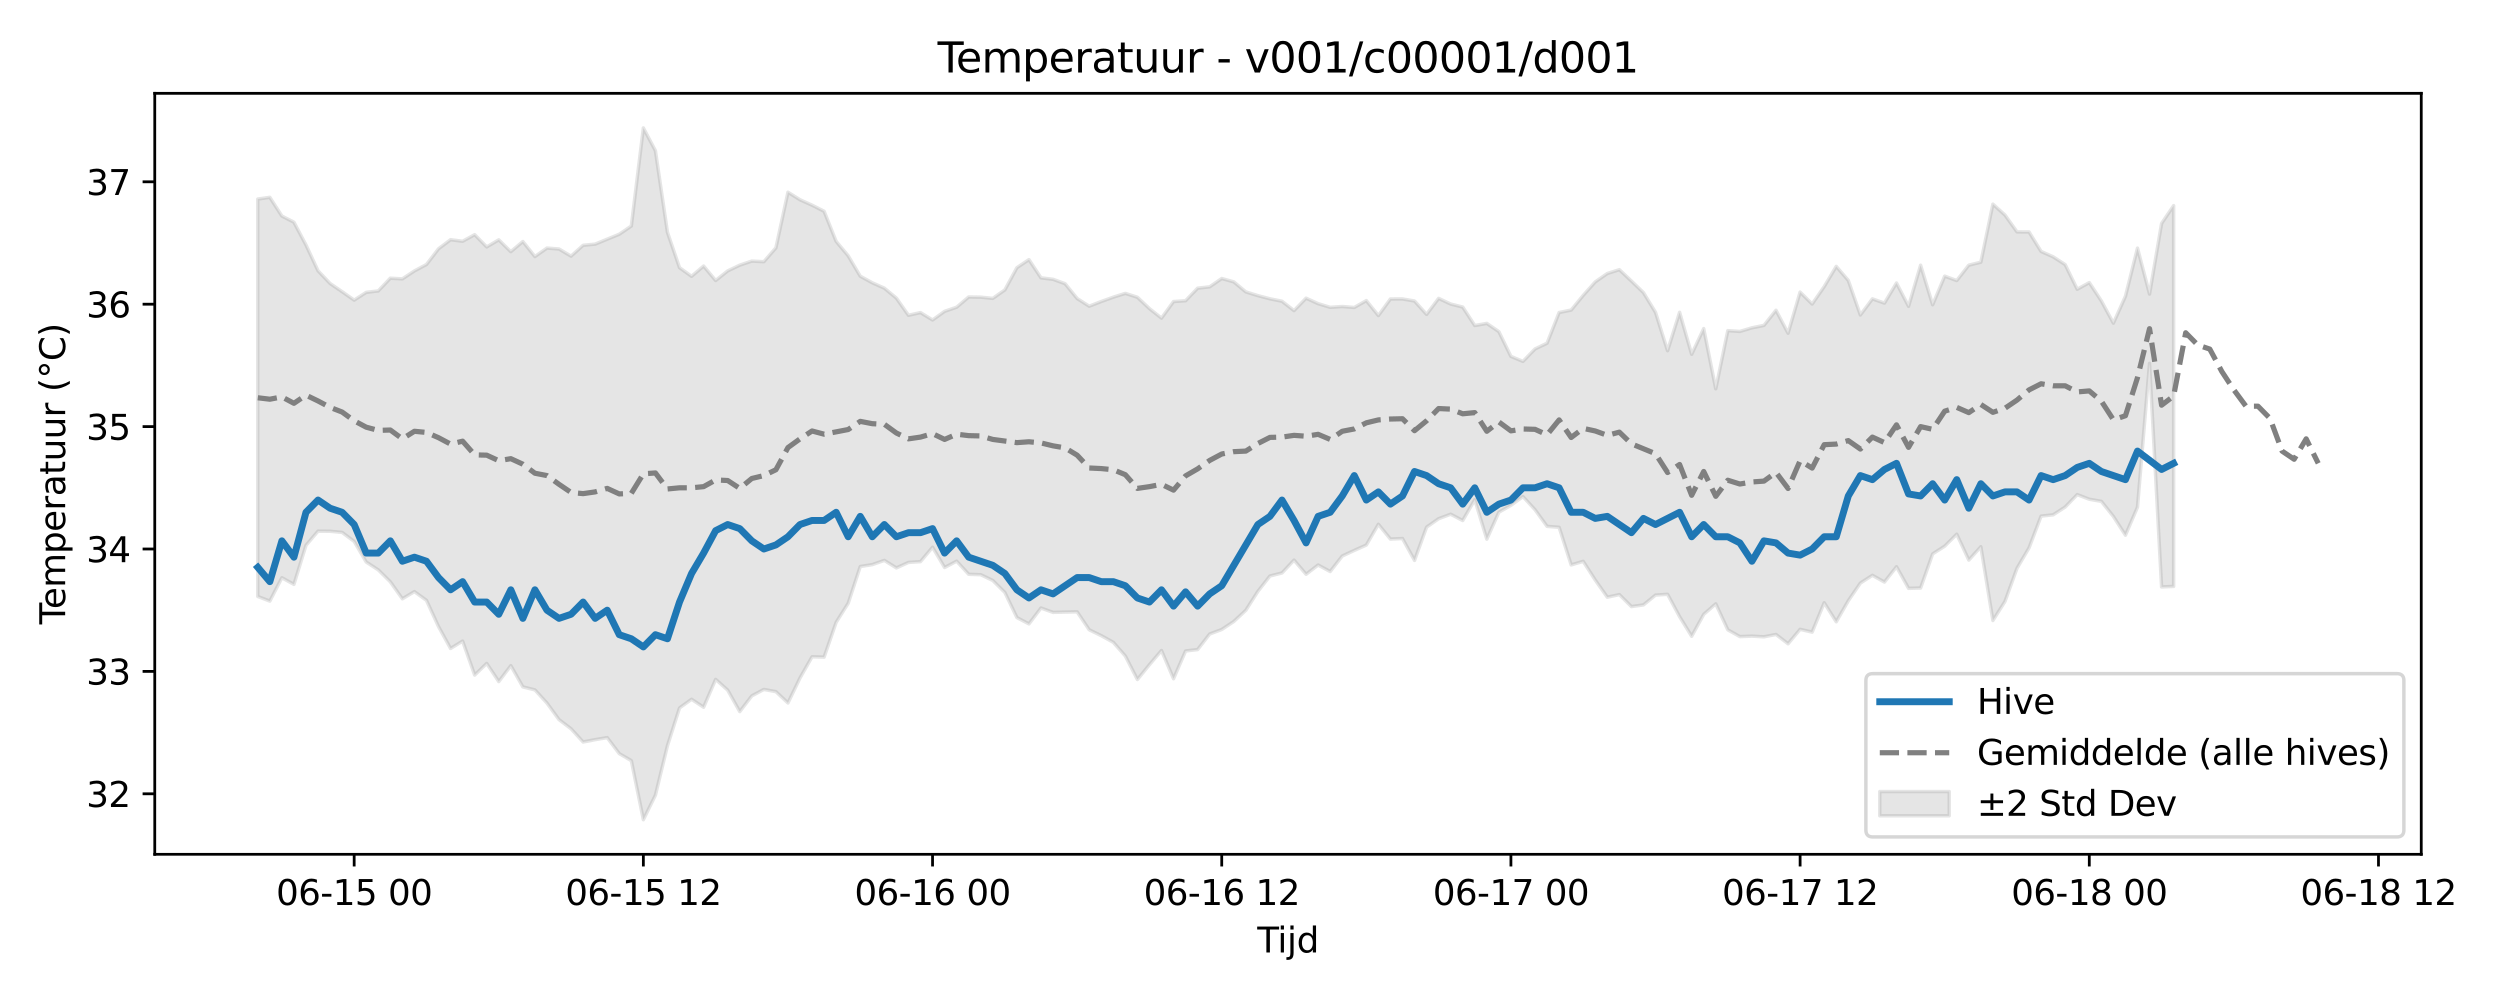 <?xml version="1.0" encoding="utf-8" standalone="no"?>
<!DOCTYPE svg PUBLIC "-//W3C//DTD SVG 1.1//EN"
  "http://www.w3.org/Graphics/SVG/1.1/DTD/svg11.dtd">
<svg xmlns:xlink="http://www.w3.org/1999/xlink" width="720pt" height="288pt" viewBox="0 0 720 288" xmlns="http://www.w3.org/2000/svg" version="1.1">
 <defs>
  <style type="text/css">*{stroke-linejoin: round; stroke-linecap: butt}</style>
 </defs>
 <g id="figure_1">
  <g id="patch_1">
   <path d="M 0 288 
L 720 288 
L 720 0 
L 0 0 
z
" style="fill: #ffffff"/>
  </g>
  <g id="axes_1">
   <g id="patch_2">
    <path d="M 44.57 246.04 
L 697.321 246.04 
L 697.321 26.88 
L 44.57 26.88 
z
" style="fill: #ffffff"/>
   </g>
   <g id="FillBetweenPolyCollection_1">
    <defs>
     <path id="md56cff5caf" d="M 74.241 -230.674 
L 74.241 -116.217 
L 77.711 -114.878 
L 81.181 -121.612 
L 84.651 -119.695 
L 88.121 -130.939 
L 91.592 -135.027 
L 95.062 -134.992 
L 98.532 -134.666 
L 102.002 -132.068 
L 105.473 -126.13 
L 108.943 -123.874 
L 112.413 -120.434 
L 115.883 -115.541 
L 119.354 -117.615 
L 122.824 -115.09 
L 126.294 -107.545 
L 129.764 -101.234 
L 133.234 -103.363 
L 136.705 -93.58 
L 140.175 -96.936 
L 143.645 -91.704 
L 147.115 -96.292 
L 150.586 -90.174 
L 154.056 -89.309 
L 157.526 -85.516 
L 160.996 -80.742 
L 164.467 -78.107 
L 167.937 -74.31 
L 171.407 -74.98 
L 174.877 -75.566 
L 178.348 -70.957 
L 181.818 -68.93 
L 185.288 -51.922 
L 188.758 -58.977 
L 192.228 -73.25 
L 195.699 -84.105 
L 199.169 -86.607 
L 202.639 -84.314 
L 206.109 -92.34 
L 209.58 -89.237 
L 213.05 -83.051 
L 216.52 -87.583 
L 219.99 -89.441 
L 223.461 -88.804 
L 226.931 -85.546 
L 230.401 -92.749 
L 233.871 -98.843 
L 237.342 -98.748 
L 240.812 -108.769 
L 244.282 -114.267 
L 247.752 -124.835 
L 251.222 -125.392 
L 254.693 -126.605 
L 258.163 -124.441 
L 261.633 -126.023 
L 265.103 -126.247 
L 268.574 -130.398 
L 272.044 -124.549 
L 275.514 -126.386 
L 278.984 -122.597 
L 282.455 -122.484 
L 285.925 -120.821 
L 289.395 -117.378 
L 292.865 -110.135 
L 296.336 -108.317 
L 299.806 -112.891 
L 303.276 -111.633 
L 306.746 -111.717 
L 310.216 -111.79 
L 313.687 -106.623 
L 317.157 -104.933 
L 320.627 -103.014 
L 324.097 -99.066 
L 327.568 -92.291 
L 331.038 -96.563 
L 334.508 -100.656 
L 337.978 -92.52 
L 341.449 -100.512 
L 344.919 -100.926 
L 348.389 -105.407 
L 351.859 -106.704 
L 355.329 -109.01 
L 358.8 -112.236 
L 362.27 -117.677 
L 365.74 -122.111 
L 369.21 -122.983 
L 372.681 -126.691 
L 376.151 -122.609 
L 379.621 -125.276 
L 383.091 -123.395 
L 386.562 -127.86 
L 390.032 -129.481 
L 393.502 -131.027 
L 396.972 -137.012 
L 400.443 -132.743 
L 403.913 -132.902 
L 407.383 -126.607 
L 410.853 -136.179 
L 414.323 -138.612 
L 417.794 -139.903 
L 421.264 -138.086 
L 424.734 -144.079 
L 428.204 -132.723 
L 431.675 -140.472 
L 435.145 -142.463 
L 438.615 -144.981 
L 442.085 -141.2 
L 445.556 -136.408 
L 449.026 -136.137 
L 452.496 -125.305 
L 455.966 -126.333 
L 459.437 -120.938 
L 462.907 -116.003 
L 466.377 -116.754 
L 469.847 -113.303 
L 473.317 -113.787 
L 476.788 -116.612 
L 480.258 -116.842 
L 483.728 -110.393 
L 487.198 -104.751 
L 490.669 -111.058 
L 494.139 -114.097 
L 497.609 -106.608 
L 501.079 -104.656 
L 504.55 -104.791 
L 508.02 -104.592 
L 511.49 -105.274 
L 514.96 -102.593 
L 518.431 -106.753 
L 521.901 -105.946 
L 525.371 -114.408 
L 528.841 -108.925 
L 532.311 -114.98 
L 535.782 -120.066 
L 539.252 -122.307 
L 542.722 -120.361 
L 546.192 -124.782 
L 549.663 -118.552 
L 553.133 -118.648 
L 556.603 -128.477 
L 560.073 -130.698 
L 563.544 -134.151 
L 567.014 -126.694 
L 570.484 -130.544 
L 573.954 -109.289 
L 577.424 -114.763 
L 580.895 -124.327 
L 584.365 -130.224 
L 587.835 -139.363 
L 591.305 -139.73 
L 594.776 -141.977 
L 598.246 -145.554 
L 601.716 -144.219 
L 605.186 -143.611 
L 608.657 -139.256 
L 612.127 -133.865 
L 615.597 -141.931 
L 619.067 -183.366 
L 622.538 -118.961 
L 626.008 -119.113 
L 626.008 -228.785 
L 626.008 -228.785 
L 622.538 -223.649 
L 619.067 -203.307 
L 615.597 -216.542 
L 612.127 -202.674 
L 608.657 -194.934 
L 605.186 -201.35 
L 601.716 -206.616 
L 598.246 -204.694 
L 594.776 -211.796 
L 591.305 -214.044 
L 587.835 -215.585 
L 584.365 -221.199 
L 580.895 -221.221 
L 577.424 -226.085 
L 573.954 -229.209 
L 570.484 -212.486 
L 567.014 -211.636 
L 563.544 -207.201 
L 560.073 -208.472 
L 556.603 -200.23 
L 553.133 -211.625 
L 549.663 -199.775 
L 546.192 -206.498 
L 542.722 -200.708 
L 539.252 -201.924 
L 535.782 -197.281 
L 532.311 -207.236 
L 528.841 -211.277 
L 525.371 -205.458 
L 521.901 -200.435 
L 518.431 -203.881 
L 514.96 -192.038 
L 511.49 -198.645 
L 508.02 -194.291 
L 504.55 -193.589 
L 501.079 -192.549 
L 497.609 -192.779 
L 494.139 -176.03 
L 490.669 -193.365 
L 487.198 -185.963 
L 483.728 -198.059 
L 480.258 -186.993 
L 476.788 -198.05 
L 473.317 -203.729 
L 469.847 -207.067 
L 466.377 -210.33 
L 462.907 -209.234 
L 459.437 -206.817 
L 455.966 -202.933 
L 452.496 -198.702 
L 449.026 -197.997 
L 445.556 -189.165 
L 442.085 -187.506 
L 438.615 -183.921 
L 435.145 -185.362 
L 431.675 -192.487 
L 428.204 -194.864 
L 424.734 -194.251 
L 421.264 -199.573 
L 417.794 -200.441 
L 414.323 -202.068 
L 410.853 -197.451 
L 407.383 -201.316 
L 403.913 -201.903 
L 400.443 -201.895 
L 396.972 -197.121 
L 393.502 -201.428 
L 390.032 -199.449 
L 386.562 -199.727 
L 383.091 -199.492 
L 379.621 -200.549 
L 376.151 -202.125 
L 372.681 -198.546 
L 369.21 -201.247 
L 365.74 -201.951 
L 362.27 -202.86 
L 358.8 -203.937 
L 355.329 -206.827 
L 351.859 -207.79 
L 348.389 -205.394 
L 344.919 -205.007 
L 341.449 -201.393 
L 337.978 -201.16 
L 334.508 -196.381 
L 331.038 -199.131 
L 327.568 -202.397 
L 324.097 -203.51 
L 320.627 -202.416 
L 317.157 -201.168 
L 313.687 -199.814 
L 310.216 -202.033 
L 306.746 -206.302 
L 303.276 -207.561 
L 299.806 -207.982 
L 296.336 -213.227 
L 292.865 -210.906 
L 289.395 -204.502 
L 285.925 -202.066 
L 282.455 -202.417 
L 278.984 -202.473 
L 275.514 -199.523 
L 272.044 -198.338 
L 268.574 -195.846 
L 265.103 -197.983 
L 261.633 -197.2 
L 258.163 -202.139 
L 254.693 -205.011 
L 251.222 -206.56 
L 247.752 -208.46 
L 244.282 -214.328 
L 240.812 -218.483 
L 237.342 -227.161 
L 233.871 -228.913 
L 230.401 -230.474 
L 226.931 -232.641 
L 223.461 -216.626 
L 219.99 -212.632 
L 216.52 -212.811 
L 213.05 -211.636 
L 209.58 -209.982 
L 206.109 -207.214 
L 202.639 -211.38 
L 199.169 -208.416 
L 195.699 -210.918 
L 192.228 -221.101 
L 188.758 -244.607 
L 185.288 -251.158 
L 181.818 -222.903 
L 178.348 -220.541 
L 174.877 -219.121 
L 171.407 -217.693 
L 167.937 -217.355 
L 164.467 -214.23 
L 160.996 -216.296 
L 157.526 -216.556 
L 154.056 -214.107 
L 150.586 -218.445 
L 147.115 -215.517 
L 143.645 -218.929 
L 140.175 -216.887 
L 136.705 -220.411 
L 133.234 -218.517 
L 129.764 -218.968 
L 126.294 -216.349 
L 122.824 -211.826 
L 119.354 -209.973 
L 115.883 -207.682 
L 112.413 -207.881 
L 108.943 -204.216 
L 105.473 -203.807 
L 102.002 -201.562 
L 98.532 -204 
L 95.062 -206.36 
L 91.592 -210.017 
L 88.121 -217.463 
L 84.651 -224.007 
L 81.181 -225.783 
L 77.711 -231.173 
L 74.241 -230.674 
z
" style="stroke: #808080; stroke-opacity: 0.2"/>
    </defs>
    <g clip-path="url(#p36a5570e52)">
     <use xlink:href="#md56cff5caf" x="0" y="288" style="fill: #808080; fill-opacity: 0.2; stroke: #808080; stroke-opacity: 0.2"/>
    </g>
   </g>
   <g id="matplotlib.axis_1">
    <g id="xtick_1">
     <g id="line2d_1">
      <defs>
       <path id="meae9116b0a" d="M 0 0 
L 0 3.5 
" style="stroke: #000000; stroke-width: 0.8"/>
      </defs>
      <g>
       <use xlink:href="#meae9116b0a" x="102.002" y="246.04" style="stroke: #000000; stroke-width: 0.8"/>
      </g>
     </g>
     <g id="text_1">
      <!-- 06-15 00 -->
      <g transform="translate(79.522 260.638) scale(0.1 -0.1)">
       <defs>
        <path id="DejaVuSans-30" d="M 2034 4250 
Q 1547 4250 1301 3770 
Q 1056 3291 1056 2328 
Q 1056 1369 1301 889 
Q 1547 409 2034 409 
Q 2525 409 2770 889 
Q 3016 1369 3016 2328 
Q 3016 3291 2770 3770 
Q 2525 4250 2034 4250 
z
M 2034 4750 
Q 2819 4750 3233 4129 
Q 3647 3509 3647 2328 
Q 3647 1150 3233 529 
Q 2819 -91 2034 -91 
Q 1250 -91 836 529 
Q 422 1150 422 2328 
Q 422 3509 836 4129 
Q 1250 4750 2034 4750 
z
" transform="scale(0.016)"/>
        <path id="DejaVuSans-36" d="M 2113 2584 
Q 1688 2584 1439 2293 
Q 1191 2003 1191 1497 
Q 1191 994 1439 701 
Q 1688 409 2113 409 
Q 2538 409 2786 701 
Q 3034 994 3034 1497 
Q 3034 2003 2786 2293 
Q 2538 2584 2113 2584 
z
M 3366 4563 
L 3366 3988 
Q 3128 4100 2886 4159 
Q 2644 4219 2406 4219 
Q 1781 4219 1451 3797 
Q 1122 3375 1075 2522 
Q 1259 2794 1537 2939 
Q 1816 3084 2150 3084 
Q 2853 3084 3261 2657 
Q 3669 2231 3669 1497 
Q 3669 778 3244 343 
Q 2819 -91 2113 -91 
Q 1303 -91 875 529 
Q 447 1150 447 2328 
Q 447 3434 972 4092 
Q 1497 4750 2381 4750 
Q 2619 4750 2861 4703 
Q 3103 4656 3366 4563 
z
" transform="scale(0.016)"/>
        <path id="DejaVuSans-2d" d="M 313 2009 
L 1997 2009 
L 1997 1497 
L 313 1497 
L 313 2009 
z
" transform="scale(0.016)"/>
        <path id="DejaVuSans-31" d="M 794 531 
L 1825 531 
L 1825 4091 
L 703 3866 
L 703 4441 
L 1819 4666 
L 2450 4666 
L 2450 531 
L 3481 531 
L 3481 0 
L 794 0 
L 794 531 
z
" transform="scale(0.016)"/>
        <path id="DejaVuSans-35" d="M 691 4666 
L 3169 4666 
L 3169 4134 
L 1269 4134 
L 1269 2991 
Q 1406 3038 1543 3061 
Q 1681 3084 1819 3084 
Q 2600 3084 3056 2656 
Q 3513 2228 3513 1497 
Q 3513 744 3044 326 
Q 2575 -91 1722 -91 
Q 1428 -91 1123 -41 
Q 819 9 494 109 
L 494 744 
Q 775 591 1075 516 
Q 1375 441 1709 441 
Q 2250 441 2565 725 
Q 2881 1009 2881 1497 
Q 2881 1984 2565 2268 
Q 2250 2553 1709 2553 
Q 1456 2553 1204 2497 
Q 953 2441 691 2322 
L 691 4666 
z
" transform="scale(0.016)"/>
        <path id="DejaVuSans-20" transform="scale(0.016)"/>
       </defs>
       <use xlink:href="#DejaVuSans-30"/>
       <use xlink:href="#DejaVuSans-36" transform="translate(63.623 0)"/>
       <use xlink:href="#DejaVuSans-2d" transform="translate(127.246 0)"/>
       <use xlink:href="#DejaVuSans-31" transform="translate(163.33 0)"/>
       <use xlink:href="#DejaVuSans-35" transform="translate(226.953 0)"/>
       <use xlink:href="#DejaVuSans-20" transform="translate(290.576 0)"/>
       <use xlink:href="#DejaVuSans-30" transform="translate(322.363 0)"/>
       <use xlink:href="#DejaVuSans-30" transform="translate(385.986 0)"/>
      </g>
     </g>
    </g>
    <g id="xtick_2">
     <g id="line2d_2">
      <g>
       <use xlink:href="#meae9116b0a" x="185.288" y="246.04" style="stroke: #000000; stroke-width: 0.8"/>
      </g>
     </g>
     <g id="text_2">
      <!-- 06-15 12 -->
      <g transform="translate(162.808 260.638) scale(0.1 -0.1)">
       <defs>
        <path id="DejaVuSans-32" d="M 1228 531 
L 3431 531 
L 3431 0 
L 469 0 
L 469 531 
Q 828 903 1448 1529 
Q 2069 2156 2228 2338 
Q 2531 2678 2651 2914 
Q 2772 3150 2772 3378 
Q 2772 3750 2511 3984 
Q 2250 4219 1831 4219 
Q 1534 4219 1204 4116 
Q 875 4013 500 3803 
L 500 4441 
Q 881 4594 1212 4672 
Q 1544 4750 1819 4750 
Q 2544 4750 2975 4387 
Q 3406 4025 3406 3419 
Q 3406 3131 3298 2873 
Q 3191 2616 2906 2266 
Q 2828 2175 2409 1742 
Q 1991 1309 1228 531 
z
" transform="scale(0.016)"/>
       </defs>
       <use xlink:href="#DejaVuSans-30"/>
       <use xlink:href="#DejaVuSans-36" transform="translate(63.623 0)"/>
       <use xlink:href="#DejaVuSans-2d" transform="translate(127.246 0)"/>
       <use xlink:href="#DejaVuSans-31" transform="translate(163.33 0)"/>
       <use xlink:href="#DejaVuSans-35" transform="translate(226.953 0)"/>
       <use xlink:href="#DejaVuSans-20" transform="translate(290.576 0)"/>
       <use xlink:href="#DejaVuSans-31" transform="translate(322.363 0)"/>
       <use xlink:href="#DejaVuSans-32" transform="translate(385.986 0)"/>
      </g>
     </g>
    </g>
    <g id="xtick_3">
     <g id="line2d_3">
      <g>
       <use xlink:href="#meae9116b0a" x="268.574" y="246.04" style="stroke: #000000; stroke-width: 0.8"/>
      </g>
     </g>
     <g id="text_3">
      <!-- 06-16 00 -->
      <g transform="translate(246.093 260.638) scale(0.1 -0.1)">
       <use xlink:href="#DejaVuSans-30"/>
       <use xlink:href="#DejaVuSans-36" transform="translate(63.623 0)"/>
       <use xlink:href="#DejaVuSans-2d" transform="translate(127.246 0)"/>
       <use xlink:href="#DejaVuSans-31" transform="translate(163.33 0)"/>
       <use xlink:href="#DejaVuSans-36" transform="translate(226.953 0)"/>
       <use xlink:href="#DejaVuSans-20" transform="translate(290.576 0)"/>
       <use xlink:href="#DejaVuSans-30" transform="translate(322.363 0)"/>
       <use xlink:href="#DejaVuSans-30" transform="translate(385.986 0)"/>
      </g>
     </g>
    </g>
    <g id="xtick_4">
     <g id="line2d_4">
      <g>
       <use xlink:href="#meae9116b0a" x="351.859" y="246.04" style="stroke: #000000; stroke-width: 0.8"/>
      </g>
     </g>
     <g id="text_4">
      <!-- 06-16 12 -->
      <g transform="translate(329.379 260.638) scale(0.1 -0.1)">
       <use xlink:href="#DejaVuSans-30"/>
       <use xlink:href="#DejaVuSans-36" transform="translate(63.623 0)"/>
       <use xlink:href="#DejaVuSans-2d" transform="translate(127.246 0)"/>
       <use xlink:href="#DejaVuSans-31" transform="translate(163.33 0)"/>
       <use xlink:href="#DejaVuSans-36" transform="translate(226.953 0)"/>
       <use xlink:href="#DejaVuSans-20" transform="translate(290.576 0)"/>
       <use xlink:href="#DejaVuSans-31" transform="translate(322.363 0)"/>
       <use xlink:href="#DejaVuSans-32" transform="translate(385.986 0)"/>
      </g>
     </g>
    </g>
    <g id="xtick_5">
     <g id="line2d_5">
      <g>
       <use xlink:href="#meae9116b0a" x="435.145" y="246.04" style="stroke: #000000; stroke-width: 0.8"/>
      </g>
     </g>
     <g id="text_5">
      <!-- 06-17 00 -->
      <g transform="translate(412.664 260.638) scale(0.1 -0.1)">
       <defs>
        <path id="DejaVuSans-37" d="M 525 4666 
L 3525 4666 
L 3525 4397 
L 1831 0 
L 1172 0 
L 2766 4134 
L 525 4134 
L 525 4666 
z
" transform="scale(0.016)"/>
       </defs>
       <use xlink:href="#DejaVuSans-30"/>
       <use xlink:href="#DejaVuSans-36" transform="translate(63.623 0)"/>
       <use xlink:href="#DejaVuSans-2d" transform="translate(127.246 0)"/>
       <use xlink:href="#DejaVuSans-31" transform="translate(163.33 0)"/>
       <use xlink:href="#DejaVuSans-37" transform="translate(226.953 0)"/>
       <use xlink:href="#DejaVuSans-20" transform="translate(290.576 0)"/>
       <use xlink:href="#DejaVuSans-30" transform="translate(322.363 0)"/>
       <use xlink:href="#DejaVuSans-30" transform="translate(385.986 0)"/>
      </g>
     </g>
    </g>
    <g id="xtick_6">
     <g id="line2d_6">
      <g>
       <use xlink:href="#meae9116b0a" x="518.431" y="246.04" style="stroke: #000000; stroke-width: 0.8"/>
      </g>
     </g>
     <g id="text_6">
      <!-- 06-17 12 -->
      <g transform="translate(495.95 260.638) scale(0.1 -0.1)">
       <use xlink:href="#DejaVuSans-30"/>
       <use xlink:href="#DejaVuSans-36" transform="translate(63.623 0)"/>
       <use xlink:href="#DejaVuSans-2d" transform="translate(127.246 0)"/>
       <use xlink:href="#DejaVuSans-31" transform="translate(163.33 0)"/>
       <use xlink:href="#DejaVuSans-37" transform="translate(226.953 0)"/>
       <use xlink:href="#DejaVuSans-20" transform="translate(290.576 0)"/>
       <use xlink:href="#DejaVuSans-31" transform="translate(322.363 0)"/>
       <use xlink:href="#DejaVuSans-32" transform="translate(385.986 0)"/>
      </g>
     </g>
    </g>
    <g id="xtick_7">
     <g id="line2d_7">
      <g>
       <use xlink:href="#meae9116b0a" x="601.716" y="246.04" style="stroke: #000000; stroke-width: 0.8"/>
      </g>
     </g>
     <g id="text_7">
      <!-- 06-18 00 -->
      <g transform="translate(579.236 260.638) scale(0.1 -0.1)">
       <defs>
        <path id="DejaVuSans-38" d="M 2034 2216 
Q 1584 2216 1326 1975 
Q 1069 1734 1069 1313 
Q 1069 891 1326 650 
Q 1584 409 2034 409 
Q 2484 409 2743 651 
Q 3003 894 3003 1313 
Q 3003 1734 2745 1975 
Q 2488 2216 2034 2216 
z
M 1403 2484 
Q 997 2584 770 2862 
Q 544 3141 544 3541 
Q 544 4100 942 4425 
Q 1341 4750 2034 4750 
Q 2731 4750 3128 4425 
Q 3525 4100 3525 3541 
Q 3525 3141 3298 2862 
Q 3072 2584 2669 2484 
Q 3125 2378 3379 2068 
Q 3634 1759 3634 1313 
Q 3634 634 3220 271 
Q 2806 -91 2034 -91 
Q 1263 -91 848 271 
Q 434 634 434 1313 
Q 434 1759 690 2068 
Q 947 2378 1403 2484 
z
M 1172 3481 
Q 1172 3119 1398 2916 
Q 1625 2713 2034 2713 
Q 2441 2713 2670 2916 
Q 2900 3119 2900 3481 
Q 2900 3844 2670 4047 
Q 2441 4250 2034 4250 
Q 1625 4250 1398 4047 
Q 1172 3844 1172 3481 
z
" transform="scale(0.016)"/>
       </defs>
       <use xlink:href="#DejaVuSans-30"/>
       <use xlink:href="#DejaVuSans-36" transform="translate(63.623 0)"/>
       <use xlink:href="#DejaVuSans-2d" transform="translate(127.246 0)"/>
       <use xlink:href="#DejaVuSans-31" transform="translate(163.33 0)"/>
       <use xlink:href="#DejaVuSans-38" transform="translate(226.953 0)"/>
       <use xlink:href="#DejaVuSans-20" transform="translate(290.576 0)"/>
       <use xlink:href="#DejaVuSans-30" transform="translate(322.363 0)"/>
       <use xlink:href="#DejaVuSans-30" transform="translate(385.986 0)"/>
      </g>
     </g>
    </g>
    <g id="xtick_8">
     <g id="line2d_8">
      <g>
       <use xlink:href="#meae9116b0a" x="685.002" y="246.04" style="stroke: #000000; stroke-width: 0.8"/>
      </g>
     </g>
     <g id="text_8">
      <!-- 06-18 12 -->
      <g transform="translate(662.521 260.638) scale(0.1 -0.1)">
       <use xlink:href="#DejaVuSans-30"/>
       <use xlink:href="#DejaVuSans-36" transform="translate(63.623 0)"/>
       <use xlink:href="#DejaVuSans-2d" transform="translate(127.246 0)"/>
       <use xlink:href="#DejaVuSans-31" transform="translate(163.33 0)"/>
       <use xlink:href="#DejaVuSans-38" transform="translate(226.953 0)"/>
       <use xlink:href="#DejaVuSans-20" transform="translate(290.576 0)"/>
       <use xlink:href="#DejaVuSans-31" transform="translate(322.363 0)"/>
       <use xlink:href="#DejaVuSans-32" transform="translate(385.986 0)"/>
      </g>
     </g>
    </g>
    <g id="text_9">
     <!-- Tijd -->
     <g transform="translate(362.096 274.317) scale(0.1 -0.1)">
      <defs>
       <path id="DejaVuSans-54" d="M -19 4666 
L 3928 4666 
L 3928 4134 
L 2272 4134 
L 2272 0 
L 1638 0 
L 1638 4134 
L -19 4134 
L -19 4666 
z
" transform="scale(0.016)"/>
       <path id="DejaVuSans-69" d="M 603 3500 
L 1178 3500 
L 1178 0 
L 603 0 
L 603 3500 
z
M 603 4863 
L 1178 4863 
L 1178 4134 
L 603 4134 
L 603 4863 
z
" transform="scale(0.016)"/>
       <path id="DejaVuSans-6a" d="M 603 3500 
L 1178 3500 
L 1178 -63 
Q 1178 -731 923 -1031 
Q 669 -1331 103 -1331 
L -116 -1331 
L -116 -844 
L 38 -844 
Q 366 -844 484 -692 
Q 603 -541 603 -63 
L 603 3500 
z
M 603 4863 
L 1178 4863 
L 1178 4134 
L 603 4134 
L 603 4863 
z
" transform="scale(0.016)"/>
       <path id="DejaVuSans-64" d="M 2906 2969 
L 2906 4863 
L 3481 4863 
L 3481 0 
L 2906 0 
L 2906 525 
Q 2725 213 2448 61 
Q 2172 -91 1784 -91 
Q 1150 -91 751 415 
Q 353 922 353 1747 
Q 353 2572 751 3078 
Q 1150 3584 1784 3584 
Q 2172 3584 2448 3432 
Q 2725 3281 2906 2969 
z
M 947 1747 
Q 947 1113 1208 752 
Q 1469 391 1925 391 
Q 2381 391 2643 752 
Q 2906 1113 2906 1747 
Q 2906 2381 2643 2742 
Q 2381 3103 1925 3103 
Q 1469 3103 1208 2742 
Q 947 2381 947 1747 
z
" transform="scale(0.016)"/>
      </defs>
      <use xlink:href="#DejaVuSans-54"/>
      <use xlink:href="#DejaVuSans-69" transform="translate(57.959 0)"/>
      <use xlink:href="#DejaVuSans-6a" transform="translate(85.742 0)"/>
      <use xlink:href="#DejaVuSans-64" transform="translate(113.525 0)"/>
     </g>
    </g>
   </g>
   <g id="matplotlib.axis_2">
    <g id="ytick_1">
     <g id="line2d_9">
      <defs>
       <path id="mf60493fd4a" d="M 0 0 
L -3.5 0 
" style="stroke: #000000; stroke-width: 0.8"/>
      </defs>
      <g>
       <use xlink:href="#mf60493fd4a" x="44.57" y="228.614" style="stroke: #000000; stroke-width: 0.8"/>
      </g>
     </g>
     <g id="text_10">
      <!-- 32 -->
      <g transform="translate(24.845 232.413) scale(0.1 -0.1)">
       <defs>
        <path id="DejaVuSans-33" d="M 2597 2516 
Q 3050 2419 3304 2112 
Q 3559 1806 3559 1356 
Q 3559 666 3084 287 
Q 2609 -91 1734 -91 
Q 1441 -91 1130 -33 
Q 819 25 488 141 
L 488 750 
Q 750 597 1062 519 
Q 1375 441 1716 441 
Q 2309 441 2620 675 
Q 2931 909 2931 1356 
Q 2931 1769 2642 2001 
Q 2353 2234 1838 2234 
L 1294 2234 
L 1294 2753 
L 1863 2753 
Q 2328 2753 2575 2939 
Q 2822 3125 2822 3475 
Q 2822 3834 2567 4026 
Q 2313 4219 1838 4219 
Q 1578 4219 1281 4162 
Q 984 4106 628 3988 
L 628 4550 
Q 988 4650 1302 4700 
Q 1616 4750 1894 4750 
Q 2613 4750 3031 4423 
Q 3450 4097 3450 3541 
Q 3450 3153 3228 2886 
Q 3006 2619 2597 2516 
z
" transform="scale(0.016)"/>
       </defs>
       <use xlink:href="#DejaVuSans-33"/>
       <use xlink:href="#DejaVuSans-32" transform="translate(63.623 0)"/>
      </g>
     </g>
    </g>
    <g id="ytick_2">
     <g id="line2d_10">
      <g>
       <use xlink:href="#mf60493fd4a" x="44.57" y="193.364" style="stroke: #000000; stroke-width: 0.8"/>
      </g>
     </g>
     <g id="text_11">
      <!-- 33 -->
      <g transform="translate(24.845 197.163) scale(0.1 -0.1)">
       <use xlink:href="#DejaVuSans-33"/>
       <use xlink:href="#DejaVuSans-33" transform="translate(63.623 0)"/>
      </g>
     </g>
    </g>
    <g id="ytick_3">
     <g id="line2d_11">
      <g>
       <use xlink:href="#mf60493fd4a" x="44.57" y="158.114" style="stroke: #000000; stroke-width: 0.8"/>
      </g>
     </g>
     <g id="text_12">
      <!-- 34 -->
      <g transform="translate(24.845 161.913) scale(0.1 -0.1)">
       <defs>
        <path id="DejaVuSans-34" d="M 2419 4116 
L 825 1625 
L 2419 1625 
L 2419 4116 
z
M 2253 4666 
L 3047 4666 
L 3047 1625 
L 3713 1625 
L 3713 1100 
L 3047 1100 
L 3047 0 
L 2419 0 
L 2419 1100 
L 313 1100 
L 313 1709 
L 2253 4666 
z
" transform="scale(0.016)"/>
       </defs>
       <use xlink:href="#DejaVuSans-33"/>
       <use xlink:href="#DejaVuSans-34" transform="translate(63.623 0)"/>
      </g>
     </g>
    </g>
    <g id="ytick_4">
     <g id="line2d_12">
      <g>
       <use xlink:href="#mf60493fd4a" x="44.57" y="122.863" style="stroke: #000000; stroke-width: 0.8"/>
      </g>
     </g>
     <g id="text_13">
      <!-- 35 -->
      <g transform="translate(24.845 126.663) scale(0.1 -0.1)">
       <use xlink:href="#DejaVuSans-33"/>
       <use xlink:href="#DejaVuSans-35" transform="translate(63.623 0)"/>
      </g>
     </g>
    </g>
    <g id="ytick_5">
     <g id="line2d_13">
      <g>
       <use xlink:href="#mf60493fd4a" x="44.57" y="87.613" style="stroke: #000000; stroke-width: 0.8"/>
      </g>
     </g>
     <g id="text_14">
      <!-- 36 -->
      <g transform="translate(24.845 91.413) scale(0.1 -0.1)">
       <use xlink:href="#DejaVuSans-33"/>
       <use xlink:href="#DejaVuSans-36" transform="translate(63.623 0)"/>
      </g>
     </g>
    </g>
    <g id="ytick_6">
     <g id="line2d_14">
      <g>
       <use xlink:href="#mf60493fd4a" x="44.57" y="52.363" style="stroke: #000000; stroke-width: 0.8"/>
      </g>
     </g>
     <g id="text_15">
      <!-- 37 -->
      <g transform="translate(24.845 56.162) scale(0.1 -0.1)">
       <use xlink:href="#DejaVuSans-33"/>
       <use xlink:href="#DejaVuSans-37" transform="translate(63.623 0)"/>
      </g>
     </g>
    </g>
    <g id="text_16">
     <!-- Temperatuur (°C) -->
     <g transform="translate(18.765 179.816) rotate(-90) scale(0.1 -0.1)">
      <defs>
       <path id="DejaVuSans-65" d="M 3597 1894 
L 3597 1613 
L 953 1613 
Q 991 1019 1311 708 
Q 1631 397 2203 397 
Q 2534 397 2845 478 
Q 3156 559 3463 722 
L 3463 178 
Q 3153 47 2828 -22 
Q 2503 -91 2169 -91 
Q 1331 -91 842 396 
Q 353 884 353 1716 
Q 353 2575 817 3079 
Q 1281 3584 2069 3584 
Q 2775 3584 3186 3129 
Q 3597 2675 3597 1894 
z
M 3022 2063 
Q 3016 2534 2758 2815 
Q 2500 3097 2075 3097 
Q 1594 3097 1305 2825 
Q 1016 2553 972 2059 
L 3022 2063 
z
" transform="scale(0.016)"/>
       <path id="DejaVuSans-6d" d="M 3328 2828 
Q 3544 3216 3844 3400 
Q 4144 3584 4550 3584 
Q 5097 3584 5394 3201 
Q 5691 2819 5691 2113 
L 5691 0 
L 5113 0 
L 5113 2094 
Q 5113 2597 4934 2840 
Q 4756 3084 4391 3084 
Q 3944 3084 3684 2787 
Q 3425 2491 3425 1978 
L 3425 0 
L 2847 0 
L 2847 2094 
Q 2847 2600 2669 2842 
Q 2491 3084 2119 3084 
Q 1678 3084 1418 2786 
Q 1159 2488 1159 1978 
L 1159 0 
L 581 0 
L 581 3500 
L 1159 3500 
L 1159 2956 
Q 1356 3278 1631 3431 
Q 1906 3584 2284 3584 
Q 2666 3584 2933 3390 
Q 3200 3197 3328 2828 
z
" transform="scale(0.016)"/>
       <path id="DejaVuSans-70" d="M 1159 525 
L 1159 -1331 
L 581 -1331 
L 581 3500 
L 1159 3500 
L 1159 2969 
Q 1341 3281 1617 3432 
Q 1894 3584 2278 3584 
Q 2916 3584 3314 3078 
Q 3713 2572 3713 1747 
Q 3713 922 3314 415 
Q 2916 -91 2278 -91 
Q 1894 -91 1617 61 
Q 1341 213 1159 525 
z
M 3116 1747 
Q 3116 2381 2855 2742 
Q 2594 3103 2138 3103 
Q 1681 3103 1420 2742 
Q 1159 2381 1159 1747 
Q 1159 1113 1420 752 
Q 1681 391 2138 391 
Q 2594 391 2855 752 
Q 3116 1113 3116 1747 
z
" transform="scale(0.016)"/>
       <path id="DejaVuSans-72" d="M 2631 2963 
Q 2534 3019 2420 3045 
Q 2306 3072 2169 3072 
Q 1681 3072 1420 2755 
Q 1159 2438 1159 1844 
L 1159 0 
L 581 0 
L 581 3500 
L 1159 3500 
L 1159 2956 
Q 1341 3275 1631 3429 
Q 1922 3584 2338 3584 
Q 2397 3584 2469 3576 
Q 2541 3569 2628 3553 
L 2631 2963 
z
" transform="scale(0.016)"/>
       <path id="DejaVuSans-61" d="M 2194 1759 
Q 1497 1759 1228 1600 
Q 959 1441 959 1056 
Q 959 750 1161 570 
Q 1363 391 1709 391 
Q 2188 391 2477 730 
Q 2766 1069 2766 1631 
L 2766 1759 
L 2194 1759 
z
M 3341 1997 
L 3341 0 
L 2766 0 
L 2766 531 
Q 2569 213 2275 61 
Q 1981 -91 1556 -91 
Q 1019 -91 701 211 
Q 384 513 384 1019 
Q 384 1609 779 1909 
Q 1175 2209 1959 2209 
L 2766 2209 
L 2766 2266 
Q 2766 2663 2505 2880 
Q 2244 3097 1772 3097 
Q 1472 3097 1187 3025 
Q 903 2953 641 2809 
L 641 3341 
Q 956 3463 1253 3523 
Q 1550 3584 1831 3584 
Q 2591 3584 2966 3190 
Q 3341 2797 3341 1997 
z
" transform="scale(0.016)"/>
       <path id="DejaVuSans-74" d="M 1172 4494 
L 1172 3500 
L 2356 3500 
L 2356 3053 
L 1172 3053 
L 1172 1153 
Q 1172 725 1289 603 
Q 1406 481 1766 481 
L 2356 481 
L 2356 0 
L 1766 0 
Q 1100 0 847 248 
Q 594 497 594 1153 
L 594 3053 
L 172 3053 
L 172 3500 
L 594 3500 
L 594 4494 
L 1172 4494 
z
" transform="scale(0.016)"/>
       <path id="DejaVuSans-75" d="M 544 1381 
L 544 3500 
L 1119 3500 
L 1119 1403 
Q 1119 906 1312 657 
Q 1506 409 1894 409 
Q 2359 409 2629 706 
Q 2900 1003 2900 1516 
L 2900 3500 
L 3475 3500 
L 3475 0 
L 2900 0 
L 2900 538 
Q 2691 219 2414 64 
Q 2138 -91 1772 -91 
Q 1169 -91 856 284 
Q 544 659 544 1381 
z
M 1991 3584 
L 1991 3584 
z
" transform="scale(0.016)"/>
       <path id="DejaVuSans-28" d="M 1984 4856 
Q 1566 4138 1362 3434 
Q 1159 2731 1159 2009 
Q 1159 1288 1364 580 
Q 1569 -128 1984 -844 
L 1484 -844 
Q 1016 -109 783 600 
Q 550 1309 550 2009 
Q 550 2706 781 3412 
Q 1013 4119 1484 4856 
L 1984 4856 
z
" transform="scale(0.016)"/>
       <path id="DejaVuSans-b0" d="M 1600 4347 
Q 1350 4347 1178 4173 
Q 1006 4000 1006 3750 
Q 1006 3503 1178 3333 
Q 1350 3163 1600 3163 
Q 1850 3163 2022 3333 
Q 2194 3503 2194 3750 
Q 2194 3997 2020 4172 
Q 1847 4347 1600 4347 
z
M 1600 4750 
Q 1800 4750 1984 4673 
Q 2169 4597 2303 4453 
Q 2447 4313 2519 4134 
Q 2591 3956 2591 3750 
Q 2591 3338 2302 3052 
Q 2013 2766 1594 2766 
Q 1172 2766 890 3047 
Q 609 3328 609 3750 
Q 609 4169 896 4459 
Q 1184 4750 1600 4750 
z
" transform="scale(0.016)"/>
       <path id="DejaVuSans-43" d="M 4122 4306 
L 4122 3641 
Q 3803 3938 3442 4084 
Q 3081 4231 2675 4231 
Q 1875 4231 1450 3742 
Q 1025 3253 1025 2328 
Q 1025 1406 1450 917 
Q 1875 428 2675 428 
Q 3081 428 3442 575 
Q 3803 722 4122 1019 
L 4122 359 
Q 3791 134 3420 21 
Q 3050 -91 2638 -91 
Q 1578 -91 968 557 
Q 359 1206 359 2328 
Q 359 3453 968 4101 
Q 1578 4750 2638 4750 
Q 3056 4750 3426 4639 
Q 3797 4528 4122 4306 
z
" transform="scale(0.016)"/>
       <path id="DejaVuSans-29" d="M 513 4856 
L 1013 4856 
Q 1481 4119 1714 3412 
Q 1947 2706 1947 2009 
Q 1947 1309 1714 600 
Q 1481 -109 1013 -844 
L 513 -844 
Q 928 -128 1133 580 
Q 1338 1288 1338 2009 
Q 1338 2731 1133 3434 
Q 928 4138 513 4856 
z
" transform="scale(0.016)"/>
      </defs>
      <use xlink:href="#DejaVuSans-54"/>
      <use xlink:href="#DejaVuSans-65" transform="translate(44.084 0)"/>
      <use xlink:href="#DejaVuSans-6d" transform="translate(105.607 0)"/>
      <use xlink:href="#DejaVuSans-70" transform="translate(203.02 0)"/>
      <use xlink:href="#DejaVuSans-65" transform="translate(266.496 0)"/>
      <use xlink:href="#DejaVuSans-72" transform="translate(328.02 0)"/>
      <use xlink:href="#DejaVuSans-61" transform="translate(369.133 0)"/>
      <use xlink:href="#DejaVuSans-74" transform="translate(430.412 0)"/>
      <use xlink:href="#DejaVuSans-75" transform="translate(469.621 0)"/>
      <use xlink:href="#DejaVuSans-75" transform="translate(533 0)"/>
      <use xlink:href="#DejaVuSans-72" transform="translate(596.379 0)"/>
      <use xlink:href="#DejaVuSans-20" transform="translate(637.492 0)"/>
      <use xlink:href="#DejaVuSans-28" transform="translate(669.279 0)"/>
      <use xlink:href="#DejaVuSans-b0" transform="translate(708.293 0)"/>
      <use xlink:href="#DejaVuSans-43" transform="translate(758.293 0)"/>
      <use xlink:href="#DejaVuSans-29" transform="translate(828.117 0)"/>
     </g>
    </g>
   </g>
   <g id="line2d_15">
    <path d="M 74.241 163.401 
L 77.711 167.514 
L 81.181 155.764 
L 84.651 160.464 
L 88.121 147.539 
L 91.592 144.014 
L 95.062 146.364 
L 98.532 147.539 
L 102.002 151.064 
L 105.473 159.289 
L 108.943 159.289 
L 112.413 155.764 
L 115.883 161.639 
L 119.354 160.464 
L 122.824 161.639 
L 126.294 166.339 
L 129.764 169.864 
L 133.234 167.514 
L 136.705 173.389 
L 140.175 173.389 
L 143.645 176.914 
L 147.115 169.864 
L 150.586 178.089 
L 154.056 169.864 
L 157.526 175.739 
L 160.996 178.089 
L 164.467 176.914 
L 167.937 173.389 
L 171.407 178.089 
L 174.877 175.739 
L 178.348 182.789 
L 181.818 183.964 
L 185.288 186.314 
L 188.758 182.789 
L 192.228 183.964 
L 195.699 173.389 
L 199.169 165.164 
L 202.639 159.289 
L 206.109 152.826 
L 209.58 151.064 
L 213.05 152.239 
L 216.52 155.764 
L 219.99 158.114 
L 223.461 156.939 
L 226.931 154.589 
L 230.401 151.064 
L 233.871 149.889 
L 237.342 149.889 
L 240.812 147.539 
L 244.282 154.589 
L 247.752 148.714 
L 251.222 154.589 
L 254.693 151.064 
L 258.163 154.589 
L 261.633 153.414 
L 265.103 153.414 
L 268.574 152.239 
L 272.044 159.289 
L 275.514 155.764 
L 278.984 160.464 
L 285.925 162.814 
L 289.395 165.164 
L 292.865 169.864 
L 296.336 172.214 
L 299.806 169.864 
L 303.276 171.039 
L 310.216 166.339 
L 313.687 166.339 
L 317.157 167.514 
L 320.627 167.514 
L 324.097 168.689 
L 327.568 172.214 
L 331.038 173.389 
L 334.508 169.864 
L 337.978 174.564 
L 341.449 170.451 
L 344.919 174.564 
L 348.389 171.039 
L 351.859 168.689 
L 362.27 151.064 
L 365.74 148.714 
L 369.21 144.014 
L 372.681 149.889 
L 376.151 156.351 
L 379.621 148.714 
L 383.091 147.539 
L 386.562 142.839 
L 390.032 136.964 
L 393.502 144.014 
L 396.972 141.664 
L 400.443 145.189 
L 403.913 142.839 
L 407.383 135.789 
L 410.853 136.964 
L 414.323 139.314 
L 417.794 140.489 
L 421.264 145.189 
L 424.734 140.489 
L 428.204 147.539 
L 431.675 145.189 
L 435.145 144.014 
L 438.615 140.489 
L 442.085 140.489 
L 445.556 139.314 
L 449.026 140.489 
L 452.496 147.539 
L 455.966 147.539 
L 459.437 149.301 
L 462.907 148.714 
L 469.847 153.414 
L 473.317 149.301 
L 476.788 151.064 
L 483.728 147.539 
L 487.198 154.589 
L 490.669 151.064 
L 494.139 154.589 
L 497.609 154.589 
L 501.079 156.351 
L 504.55 161.639 
L 508.02 155.764 
L 511.49 156.351 
L 514.96 159.289 
L 518.431 159.876 
L 521.901 158.114 
L 525.371 154.589 
L 528.841 154.589 
L 532.311 142.839 
L 535.782 136.964 
L 539.252 138.139 
L 542.722 135.201 
L 546.192 133.439 
L 549.663 142.251 
L 553.133 142.839 
L 556.603 139.314 
L 560.073 144.014 
L 563.544 138.139 
L 567.014 146.364 
L 570.484 139.314 
L 573.954 142.839 
L 577.424 141.664 
L 580.895 141.664 
L 584.365 144.014 
L 587.835 136.964 
L 591.305 138.139 
L 594.776 136.964 
L 598.246 134.614 
L 601.716 133.439 
L 605.186 135.789 
L 612.127 138.139 
L 615.597 129.914 
L 622.538 135.201 
L 626.008 133.439 
L 626.008 133.439 
" clip-path="url(#p36a5570e52)" style="fill: none; stroke: #1f77b4; stroke-width: 2; stroke-linecap: square"/>
   </g>
   <g id="line2d_16">
    <path d="M 74.241 114.555 
L 77.711 114.974 
L 81.181 114.303 
L 84.651 116.149 
L 88.121 113.799 
L 91.592 115.478 
L 95.062 117.324 
L 98.532 118.667 
L 102.002 121.185 
L 105.473 123.031 
L 108.943 123.955 
L 112.413 123.843 
L 115.883 126.389 
L 119.354 124.206 
L 122.824 124.542 
L 126.294 126.053 
L 129.764 127.899 
L 133.234 127.06 
L 136.705 131.005 
L 140.175 131.089 
L 143.645 132.683 
L 147.115 132.096 
L 150.586 133.69 
L 154.056 136.292 
L 157.526 136.964 
L 160.996 139.481 
L 164.467 141.831 
L 167.937 142.167 
L 171.407 141.664 
L 174.877 140.656 
L 178.348 142.251 
L 181.818 142.083 
L 185.288 136.46 
L 188.758 136.208 
L 192.228 140.824 
L 195.699 140.489 
L 199.169 140.489 
L 202.639 140.153 
L 206.109 138.223 
L 209.58 138.39 
L 213.05 140.656 
L 216.52 137.803 
L 219.99 136.964 
L 223.461 135.285 
L 226.931 128.906 
L 230.401 126.389 
L 233.871 124.122 
L 237.342 125.046 
L 244.282 123.703 
L 247.752 121.353 
L 251.222 122.024 
L 254.693 122.192 
L 258.163 124.71 
L 261.633 126.389 
L 265.103 125.885 
L 268.574 124.878 
L 272.044 126.556 
L 275.514 125.046 
L 278.984 125.465 
L 282.455 125.549 
L 285.925 126.556 
L 292.865 127.48 
L 296.336 127.228 
L 299.806 127.564 
L 303.276 128.403 
L 306.746 128.99 
L 310.216 131.089 
L 313.687 134.781 
L 317.157 134.949 
L 320.627 135.285 
L 324.097 136.712 
L 327.568 140.656 
L 331.038 140.153 
L 334.508 139.481 
L 337.978 141.16 
L 341.449 137.048 
L 344.919 135.033 
L 348.389 132.599 
L 351.859 130.753 
L 355.329 130.081 
L 358.8 129.914 
L 362.27 127.731 
L 365.74 125.969 
L 369.21 125.885 
L 372.681 125.381 
L 376.151 125.633 
L 379.621 125.088 
L 383.091 126.556 
L 386.562 124.206 
L 390.032 123.535 
L 393.502 121.772 
L 396.972 120.933 
L 400.443 120.681 
L 403.913 120.597 
L 407.383 124.039 
L 410.853 121.185 
L 414.323 117.66 
L 417.794 117.828 
L 421.264 119.171 
L 424.734 118.835 
L 428.204 124.206 
L 431.675 121.521 
L 435.145 124.087 
L 438.615 123.549 
L 442.085 123.647 
L 445.556 125.214 
L 449.026 120.933 
L 452.496 125.997 
L 455.966 123.367 
L 459.437 124.122 
L 462.907 125.381 
L 466.377 124.458 
L 469.847 127.815 
L 476.788 130.669 
L 480.258 136.082 
L 483.728 133.774 
L 487.198 142.643 
L 490.669 135.789 
L 494.139 142.937 
L 497.609 138.306 
L 501.079 139.398 
L 504.55 138.81 
L 508.02 138.558 
L 511.49 136.04 
L 514.96 140.684 
L 518.431 132.683 
L 521.901 134.809 
L 525.371 128.067 
L 528.841 127.899 
L 532.311 126.892 
L 535.782 129.326 
L 539.252 125.885 
L 542.722 127.466 
L 546.192 122.36 
L 549.663 128.836 
L 553.133 122.863 
L 556.603 123.647 
L 560.073 118.415 
L 563.544 117.324 
L 567.014 118.835 
L 570.484 116.485 
L 573.954 118.751 
L 577.424 117.576 
L 580.895 115.226 
L 584.365 112.288 
L 587.835 110.526 
L 591.305 111.113 
L 594.776 111.113 
L 598.246 112.876 
L 601.716 112.582 
L 605.186 115.52 
L 608.657 120.905 
L 612.127 119.73 
L 615.597 108.763 
L 619.067 94.663 
L 622.538 116.695 
L 626.008 114.051 
L 629.478 95.838 
L 632.948 99.363 
L 636.418 100.538 
L 639.889 107.001 
L 643.359 112.288 
L 646.829 116.988 
L 650.299 116.988 
L 653.77 120.513 
L 657.24 129.914 
L 660.71 132.264 
L 664.18 126.389 
L 667.651 133.439 
L 667.651 133.439 
" clip-path="url(#p36a5570e52)" style="fill: none; stroke-dasharray: 5.55,2.4; stroke-dashoffset: 0; stroke: #808080; stroke-width: 1.5"/>
   </g>
   <g id="patch_3">
    <path d="M 44.57 246.04 
L 44.57 26.88 
" style="fill: none; stroke: #000000; stroke-width: 0.8; stroke-linejoin: miter; stroke-linecap: square"/>
   </g>
   <g id="patch_4">
    <path d="M 697.321 246.04 
L 697.321 26.88 
" style="fill: none; stroke: #000000; stroke-width: 0.8; stroke-linejoin: miter; stroke-linecap: square"/>
   </g>
   <g id="patch_5">
    <path d="M 44.57 246.04 
L 697.321 246.04 
" style="fill: none; stroke: #000000; stroke-width: 0.8; stroke-linejoin: miter; stroke-linecap: square"/>
   </g>
   <g id="patch_6">
    <path d="M 44.57 26.88 
L 697.321 26.88 
" style="fill: none; stroke: #000000; stroke-width: 0.8; stroke-linejoin: miter; stroke-linecap: square"/>
   </g>
   <g id="text_17">
    <!-- Temperatuur - v001/c00001/d001 -->
    <g transform="translate(270.024 20.88) scale(0.12 -0.12)">
     <defs>
      <path id="DejaVuSans-76" d="M 191 3500 
L 800 3500 
L 1894 563 
L 2988 3500 
L 3597 3500 
L 2284 0 
L 1503 0 
L 191 3500 
z
" transform="scale(0.016)"/>
      <path id="DejaVuSans-2f" d="M 1625 4666 
L 2156 4666 
L 531 -594 
L 0 -594 
L 1625 4666 
z
" transform="scale(0.016)"/>
      <path id="DejaVuSans-63" d="M 3122 3366 
L 3122 2828 
Q 2878 2963 2633 3030 
Q 2388 3097 2138 3097 
Q 1578 3097 1268 2742 
Q 959 2388 959 1747 
Q 959 1106 1268 751 
Q 1578 397 2138 397 
Q 2388 397 2633 464 
Q 2878 531 3122 666 
L 3122 134 
Q 2881 22 2623 -34 
Q 2366 -91 2075 -91 
Q 1284 -91 818 406 
Q 353 903 353 1747 
Q 353 2603 823 3093 
Q 1294 3584 2113 3584 
Q 2378 3584 2631 3529 
Q 2884 3475 3122 3366 
z
" transform="scale(0.016)"/>
     </defs>
     <use xlink:href="#DejaVuSans-54"/>
     <use xlink:href="#DejaVuSans-65" transform="translate(44.084 0)"/>
     <use xlink:href="#DejaVuSans-6d" transform="translate(105.607 0)"/>
     <use xlink:href="#DejaVuSans-70" transform="translate(203.02 0)"/>
     <use xlink:href="#DejaVuSans-65" transform="translate(266.496 0)"/>
     <use xlink:href="#DejaVuSans-72" transform="translate(328.02 0)"/>
     <use xlink:href="#DejaVuSans-61" transform="translate(369.133 0)"/>
     <use xlink:href="#DejaVuSans-74" transform="translate(430.412 0)"/>
     <use xlink:href="#DejaVuSans-75" transform="translate(469.621 0)"/>
     <use xlink:href="#DejaVuSans-75" transform="translate(533 0)"/>
     <use xlink:href="#DejaVuSans-72" transform="translate(596.379 0)"/>
     <use xlink:href="#DejaVuSans-20" transform="translate(637.492 0)"/>
     <use xlink:href="#DejaVuSans-2d" transform="translate(669.279 0)"/>
     <use xlink:href="#DejaVuSans-20" transform="translate(705.363 0)"/>
     <use xlink:href="#DejaVuSans-76" transform="translate(737.15 0)"/>
     <use xlink:href="#DejaVuSans-30" transform="translate(796.33 0)"/>
     <use xlink:href="#DejaVuSans-30" transform="translate(859.953 0)"/>
     <use xlink:href="#DejaVuSans-31" transform="translate(923.576 0)"/>
     <use xlink:href="#DejaVuSans-2f" transform="translate(987.199 0)"/>
     <use xlink:href="#DejaVuSans-63" transform="translate(1020.891 0)"/>
     <use xlink:href="#DejaVuSans-30" transform="translate(1075.871 0)"/>
     <use xlink:href="#DejaVuSans-30" transform="translate(1139.494 0)"/>
     <use xlink:href="#DejaVuSans-30" transform="translate(1203.117 0)"/>
     <use xlink:href="#DejaVuSans-30" transform="translate(1266.74 0)"/>
     <use xlink:href="#DejaVuSans-31" transform="translate(1330.363 0)"/>
     <use xlink:href="#DejaVuSans-2f" transform="translate(1393.986 0)"/>
     <use xlink:href="#DejaVuSans-64" transform="translate(1427.678 0)"/>
     <use xlink:href="#DejaVuSans-30" transform="translate(1491.154 0)"/>
     <use xlink:href="#DejaVuSans-30" transform="translate(1554.777 0)"/>
     <use xlink:href="#DejaVuSans-31" transform="translate(1618.4 0)"/>
    </g>
   </g>
   <g id="legend_1">
    <g id="patch_7">
     <path d="M 539.377 241.04 
L 690.321 241.04 
Q 692.321 241.04 692.321 239.04 
L 692.321 196.006 
Q 692.321 194.006 690.321 194.006 
L 539.377 194.006 
Q 537.377 194.006 537.377 196.006 
L 537.377 239.04 
Q 537.377 241.04 539.377 241.04 
z
" style="fill: #ffffff; opacity: 0.8; stroke: #cccccc; stroke-linejoin: miter"/>
    </g>
    <g id="line2d_17">
     <path d="M 541.377 202.104 
L 551.377 202.104 
L 561.377 202.104 
" style="fill: none; stroke: #1f77b4; stroke-width: 2; stroke-linecap: square"/>
    </g>
    <g id="text_18">
     <!-- Hive -->
     <g transform="translate(569.377 205.604) scale(0.1 -0.1)">
      <defs>
       <path id="DejaVuSans-48" d="M 628 4666 
L 1259 4666 
L 1259 2753 
L 3553 2753 
L 3553 4666 
L 4184 4666 
L 4184 0 
L 3553 0 
L 3553 2222 
L 1259 2222 
L 1259 0 
L 628 0 
L 628 4666 
z
" transform="scale(0.016)"/>
      </defs>
      <use xlink:href="#DejaVuSans-48"/>
      <use xlink:href="#DejaVuSans-69" transform="translate(75.195 0)"/>
      <use xlink:href="#DejaVuSans-76" transform="translate(102.979 0)"/>
      <use xlink:href="#DejaVuSans-65" transform="translate(162.158 0)"/>
     </g>
    </g>
    <g id="line2d_18">
     <path d="M 541.377 216.782 
L 551.377 216.782 
L 561.377 216.782 
" style="fill: none; stroke-dasharray: 5.55,2.4; stroke-dashoffset: 0; stroke: #808080; stroke-width: 1.5"/>
    </g>
    <g id="text_19">
     <!-- Gemiddelde (alle hives) -->
     <g transform="translate(569.377 220.282) scale(0.1 -0.1)">
      <defs>
       <path id="DejaVuSans-47" d="M 3809 666 
L 3809 1919 
L 2778 1919 
L 2778 2438 
L 4434 2438 
L 4434 434 
Q 4069 175 3628 42 
Q 3188 -91 2688 -91 
Q 1594 -91 976 548 
Q 359 1188 359 2328 
Q 359 3472 976 4111 
Q 1594 4750 2688 4750 
Q 3144 4750 3555 4637 
Q 3966 4525 4313 4306 
L 4313 3634 
Q 3963 3931 3569 4081 
Q 3175 4231 2741 4231 
Q 1884 4231 1454 3753 
Q 1025 3275 1025 2328 
Q 1025 1384 1454 906 
Q 1884 428 2741 428 
Q 3075 428 3337 486 
Q 3600 544 3809 666 
z
" transform="scale(0.016)"/>
       <path id="DejaVuSans-6c" d="M 603 4863 
L 1178 4863 
L 1178 0 
L 603 0 
L 603 4863 
z
" transform="scale(0.016)"/>
       <path id="DejaVuSans-68" d="M 3513 2113 
L 3513 0 
L 2938 0 
L 2938 2094 
Q 2938 2591 2744 2837 
Q 2550 3084 2163 3084 
Q 1697 3084 1428 2787 
Q 1159 2491 1159 1978 
L 1159 0 
L 581 0 
L 581 4863 
L 1159 4863 
L 1159 2956 
Q 1366 3272 1645 3428 
Q 1925 3584 2291 3584 
Q 2894 3584 3203 3211 
Q 3513 2838 3513 2113 
z
" transform="scale(0.016)"/>
       <path id="DejaVuSans-73" d="M 2834 3397 
L 2834 2853 
Q 2591 2978 2328 3040 
Q 2066 3103 1784 3103 
Q 1356 3103 1142 2972 
Q 928 2841 928 2578 
Q 928 2378 1081 2264 
Q 1234 2150 1697 2047 
L 1894 2003 
Q 2506 1872 2764 1633 
Q 3022 1394 3022 966 
Q 3022 478 2636 193 
Q 2250 -91 1575 -91 
Q 1294 -91 989 -36 
Q 684 19 347 128 
L 347 722 
Q 666 556 975 473 
Q 1284 391 1588 391 
Q 1994 391 2212 530 
Q 2431 669 2431 922 
Q 2431 1156 2273 1281 
Q 2116 1406 1581 1522 
L 1381 1569 
Q 847 1681 609 1914 
Q 372 2147 372 2553 
Q 372 3047 722 3315 
Q 1072 3584 1716 3584 
Q 2034 3584 2315 3537 
Q 2597 3491 2834 3397 
z
" transform="scale(0.016)"/>
      </defs>
      <use xlink:href="#DejaVuSans-47"/>
      <use xlink:href="#DejaVuSans-65" transform="translate(77.49 0)"/>
      <use xlink:href="#DejaVuSans-6d" transform="translate(139.014 0)"/>
      <use xlink:href="#DejaVuSans-69" transform="translate(236.426 0)"/>
      <use xlink:href="#DejaVuSans-64" transform="translate(264.209 0)"/>
      <use xlink:href="#DejaVuSans-64" transform="translate(327.686 0)"/>
      <use xlink:href="#DejaVuSans-65" transform="translate(391.162 0)"/>
      <use xlink:href="#DejaVuSans-6c" transform="translate(452.686 0)"/>
      <use xlink:href="#DejaVuSans-64" transform="translate(480.469 0)"/>
      <use xlink:href="#DejaVuSans-65" transform="translate(543.945 0)"/>
      <use xlink:href="#DejaVuSans-20" transform="translate(605.469 0)"/>
      <use xlink:href="#DejaVuSans-28" transform="translate(637.256 0)"/>
      <use xlink:href="#DejaVuSans-61" transform="translate(676.27 0)"/>
      <use xlink:href="#DejaVuSans-6c" transform="translate(737.549 0)"/>
      <use xlink:href="#DejaVuSans-6c" transform="translate(765.332 0)"/>
      <use xlink:href="#DejaVuSans-65" transform="translate(793.115 0)"/>
      <use xlink:href="#DejaVuSans-20" transform="translate(854.639 0)"/>
      <use xlink:href="#DejaVuSans-68" transform="translate(886.426 0)"/>
      <use xlink:href="#DejaVuSans-69" transform="translate(949.805 0)"/>
      <use xlink:href="#DejaVuSans-76" transform="translate(977.588 0)"/>
      <use xlink:href="#DejaVuSans-65" transform="translate(1036.768 0)"/>
      <use xlink:href="#DejaVuSans-73" transform="translate(1098.291 0)"/>
      <use xlink:href="#DejaVuSans-29" transform="translate(1150.391 0)"/>
     </g>
    </g>
    <g id="patch_8">
     <path d="M 541.377 234.96 
L 561.377 234.96 
L 561.377 227.96 
L 541.377 227.96 
z
" style="fill: #808080; fill-opacity: 0.2; stroke: #808080; stroke-opacity: 0.2; stroke-linejoin: miter"/>
    </g>
    <g id="text_20">
     <!-- ±2 Std Dev -->
     <g transform="translate(569.377 234.96) scale(0.1 -0.1)">
      <defs>
       <path id="DejaVuSans-b1" d="M 2944 4013 
L 2944 2803 
L 4684 2803 
L 4684 2272 
L 2944 2272 
L 2944 1063 
L 2419 1063 
L 2419 2272 
L 678 2272 
L 678 2803 
L 2419 2803 
L 2419 4013 
L 2944 4013 
z
M 678 531 
L 4684 531 
L 4684 0 
L 678 0 
L 678 531 
z
" transform="scale(0.016)"/>
       <path id="DejaVuSans-53" d="M 3425 4513 
L 3425 3897 
Q 3066 4069 2747 4153 
Q 2428 4238 2131 4238 
Q 1616 4238 1336 4038 
Q 1056 3838 1056 3469 
Q 1056 3159 1242 3001 
Q 1428 2844 1947 2747 
L 2328 2669 
Q 3034 2534 3370 2195 
Q 3706 1856 3706 1288 
Q 3706 609 3251 259 
Q 2797 -91 1919 -91 
Q 1588 -91 1214 -16 
Q 841 59 441 206 
L 441 856 
Q 825 641 1194 531 
Q 1563 422 1919 422 
Q 2459 422 2753 634 
Q 3047 847 3047 1241 
Q 3047 1584 2836 1778 
Q 2625 1972 2144 2069 
L 1759 2144 
Q 1053 2284 737 2584 
Q 422 2884 422 3419 
Q 422 4038 858 4394 
Q 1294 4750 2059 4750 
Q 2388 4750 2728 4690 
Q 3069 4631 3425 4513 
z
" transform="scale(0.016)"/>
       <path id="DejaVuSans-44" d="M 1259 4147 
L 1259 519 
L 2022 519 
Q 2988 519 3436 956 
Q 3884 1394 3884 2338 
Q 3884 3275 3436 3711 
Q 2988 4147 2022 4147 
L 1259 4147 
z
M 628 4666 
L 1925 4666 
Q 3281 4666 3915 4102 
Q 4550 3538 4550 2338 
Q 4550 1131 3912 565 
Q 3275 0 1925 0 
L 628 0 
L 628 4666 
z
" transform="scale(0.016)"/>
      </defs>
      <use xlink:href="#DejaVuSans-b1"/>
      <use xlink:href="#DejaVuSans-32" transform="translate(83.789 0)"/>
      <use xlink:href="#DejaVuSans-20" transform="translate(147.412 0)"/>
      <use xlink:href="#DejaVuSans-53" transform="translate(179.199 0)"/>
      <use xlink:href="#DejaVuSans-74" transform="translate(242.676 0)"/>
      <use xlink:href="#DejaVuSans-64" transform="translate(281.885 0)"/>
      <use xlink:href="#DejaVuSans-20" transform="translate(345.361 0)"/>
      <use xlink:href="#DejaVuSans-44" transform="translate(377.148 0)"/>
      <use xlink:href="#DejaVuSans-65" transform="translate(454.15 0)"/>
      <use xlink:href="#DejaVuSans-76" transform="translate(515.674 0)"/>
     </g>
    </g>
   </g>
  </g>
 </g>
 <defs>
  <clipPath id="p36a5570e52">
   <rect x="44.57" y="26.88" width="652.751" height="219.16"/>
  </clipPath>
 </defs>
</svg>

